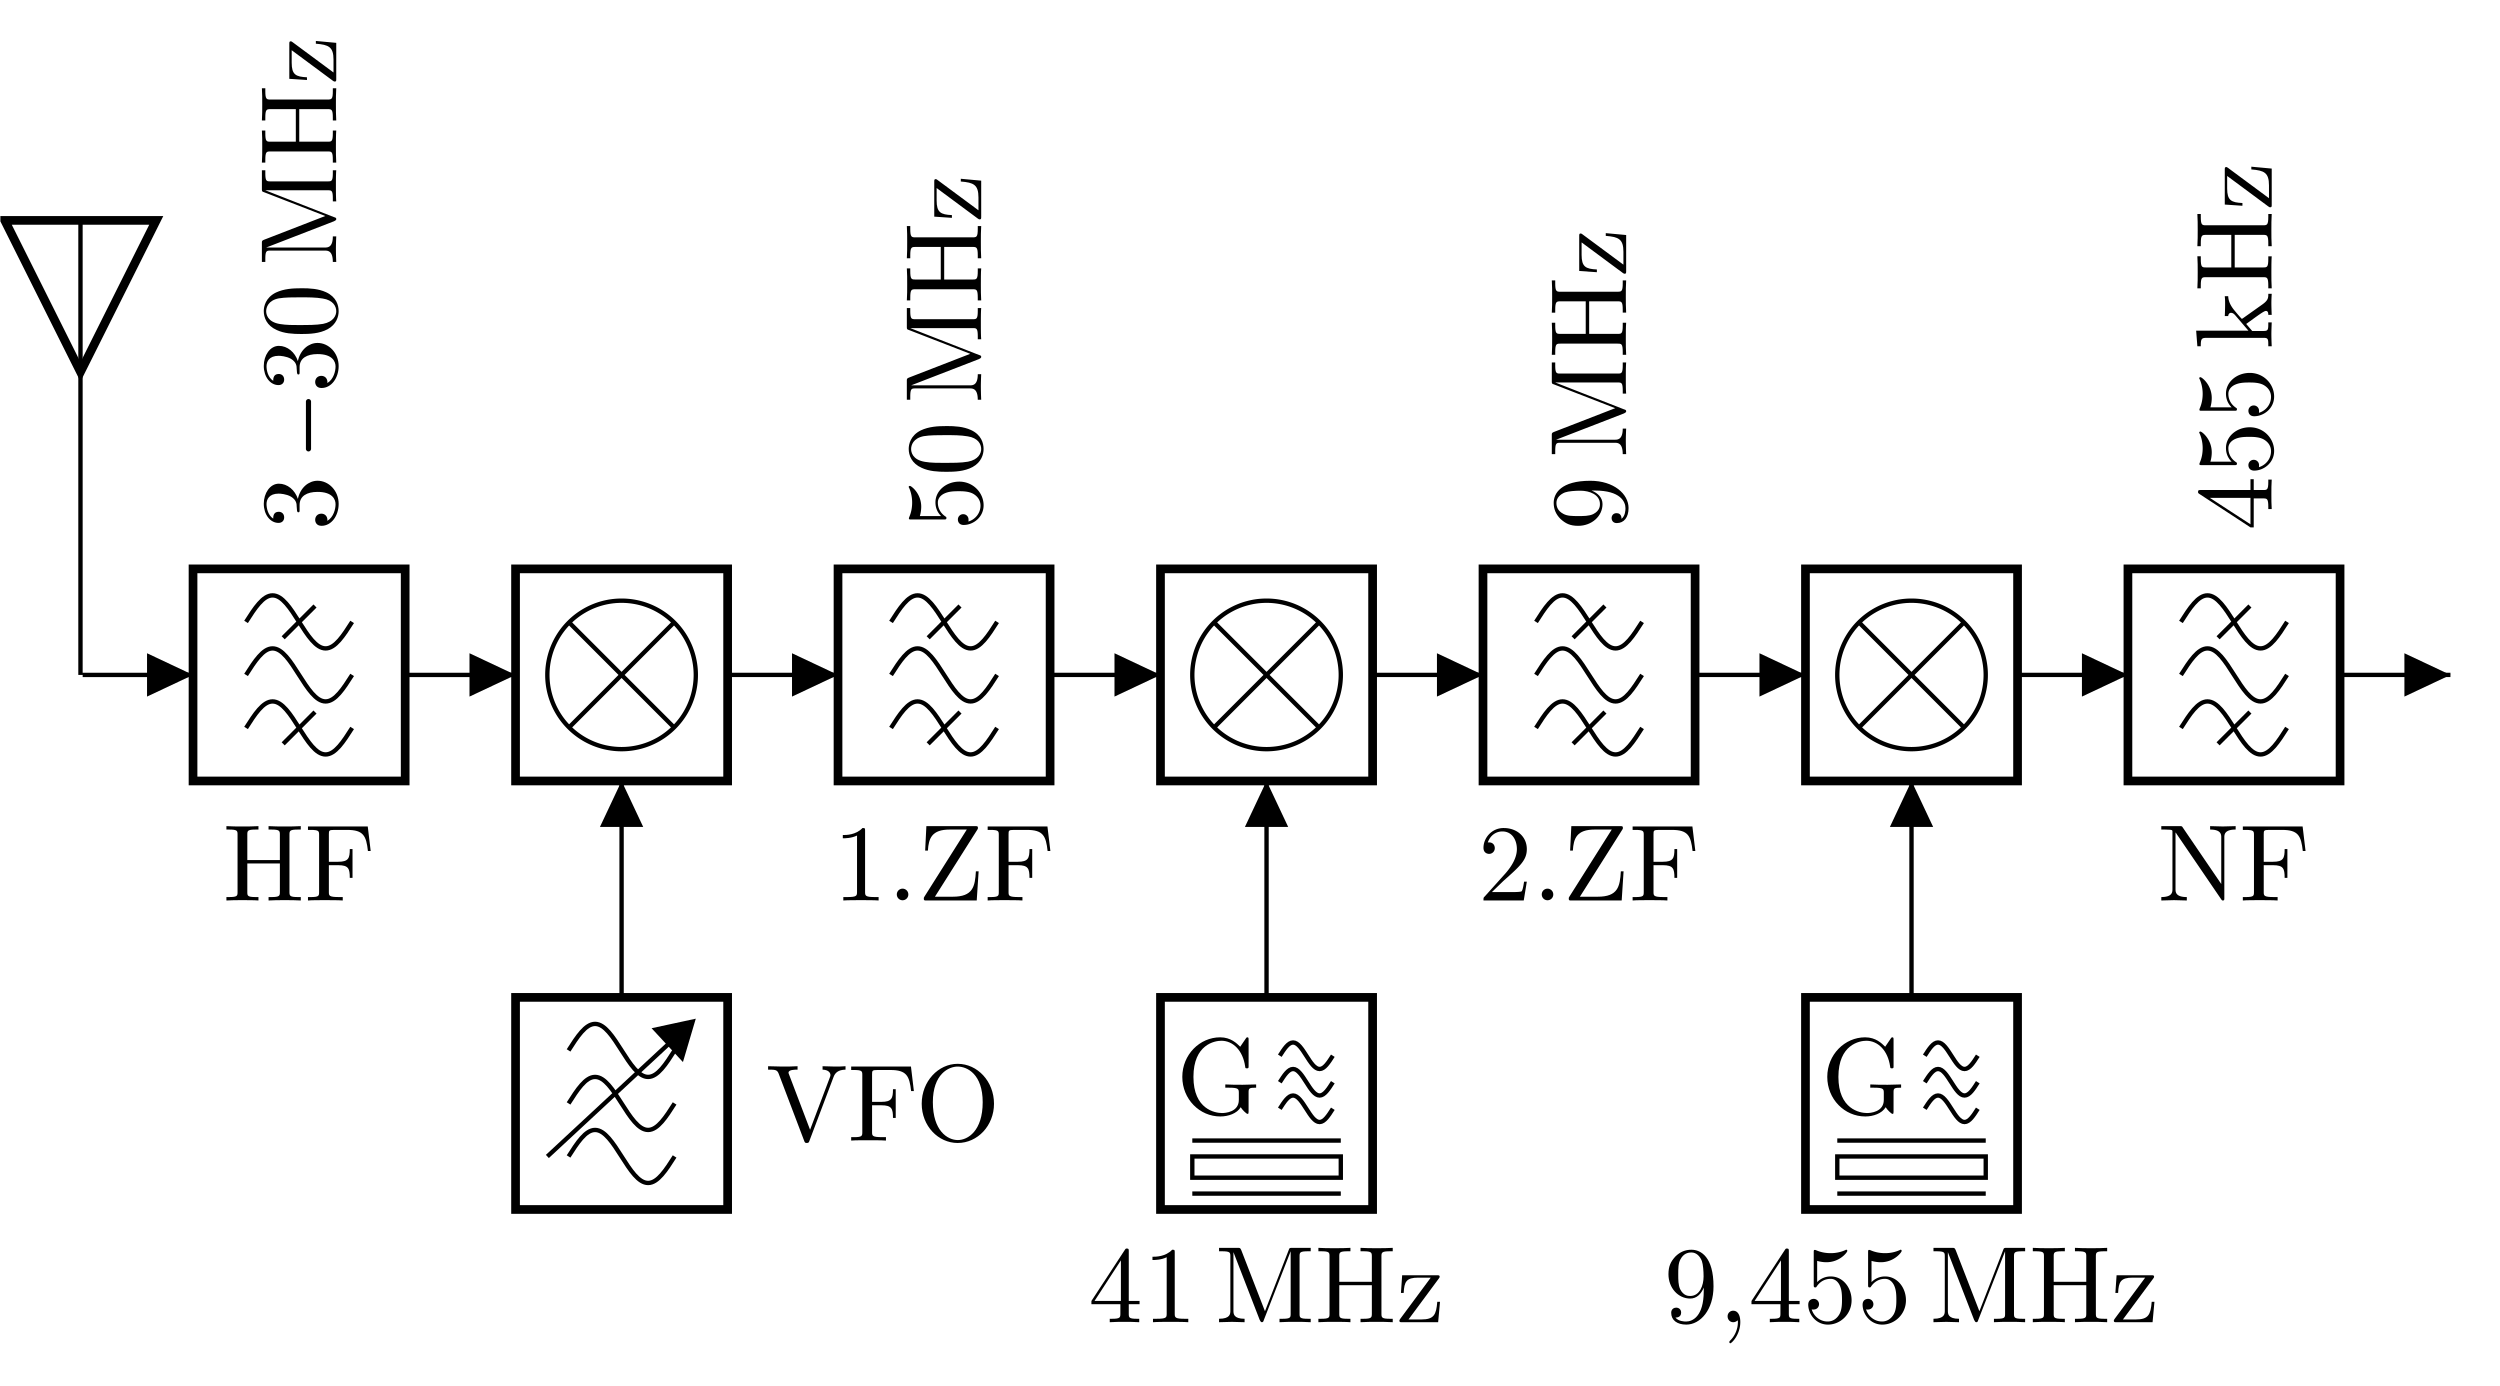 <svg xmlns="http://www.w3.org/2000/svg" xmlns:xlink="http://www.w3.org/1999/xlink" width="228.008" height="126.41"><defs><path id="b" d="M7.11 0v-.312h-.25c-.75 0-.782-.11-.782-.47V-6c0-.36.031-.469.781-.469h.25v-.312c-.359.031-1.093.031-1.468.031s-1.11 0-1.47-.031v.312h.25c.75 0 .782.11.782.469v2.313H2.234V-6c0-.36.016-.469.782-.469h.234v-.312c-.344.031-1.078.031-1.453.031s-1.125 0-1.469-.031v.312h.235c.765 0 .78.11.78.469v5.219c0 .36-.015.469-.78.469H.328V0c.344-.031 1.078-.031 1.453-.031s1.125 0 1.469.031v-.312h-.234c-.766 0-.782-.11-.782-.47v-2.593h2.97v2.594c0 .36-.032.469-.782.469h-.25V0c.36-.031 1.094-.031 1.469-.031s1.109 0 1.468.031m0 0"/><path id="c" d="M6.047-4.516 5.78-6.75H.328v.313h.235c.765 0 .78.109.78.468V-.78c0 .36-.015.469-.78.469H.328V0c.344-.031 1.125-.031 1.5-.031.422 0 1.313 0 1.672.031v-.312h-.328c-.938 0-.938-.125-.938-.47v-2.437h.844c.953 0 1.063.313 1.063 1.156h.25v-2.624h-.25c0 .828-.11 1.156-1.063 1.156h-.844v-2.516c0-.328.016-.39.485-.39h1.187c1.485 0 1.735.546 1.89 1.921Zm0 0"/><path id="d" d="M4.156 0v-.312h-.312c-.89 0-.922-.11-.922-.47v-5.562c0-.25 0-.265-.235-.265-.609.64-1.484.64-1.796.64v.297c.187 0 .78 0 1.297-.25v5.14c0 .36-.032.47-.922.47H.938V0c.359-.031 1.218-.031 1.609-.031.406 0 1.265 0 1.61.031m0 0"/><path id="e" d="M1.906-.531A.524.524 0 1 0 .86-.515a.524.524 0 0 0 1.047-.016m0 0"/><path id="f" d="M5.563-2.656h-.25c-.079 1.39-.266 2.312-2.11 2.312H1.578l3.844-6.078c.078-.11.078-.125.078-.203 0-.156-.062-.156-.266-.156H.797l-.11 2.234h.25c.063-1.125.36-1.922 1.985-1.922h1.562L.625-.359C.563-.266.563-.25.563-.172.563 0 .609 0 .813 0H5.39Zm0 0"/><path id="g" d="M4.453-1.719h-.25c-.047.297-.11.735-.219.875-.062.078-.718.078-.937.078H1.266L2.313-1.78c1.546-1.375 2.14-1.906 2.14-2.907 0-1.125-.89-1.921-2.11-1.921C1.235-6.61.5-5.687.5-4.812c0 .562.484.562.516.562a.516.516 0 0 0 .515-.531c0-.266-.172-.516-.515-.516-.079 0-.11 0-.125.016.218-.657.75-1.016 1.328-1.016.906 0 1.328.797 1.328 1.61 0 .796-.485 1.578-1.031 2.203L.609-.36C.5-.266.5-.234.5 0h3.672Zm0 0"/><path id="h" d="M7.11-6.469v-.312l-1.173.031-1.156-.031v.312c1.016 0 1.016.469 1.016.735V-1.5l-3.5-5.14c-.078-.126-.094-.141-.281-.141H.328v.312H.61c.157 0 .36.016.5.016.235.031.235.047.235.234v5.172c0 .266 0 .734-1.016.734V0l1.156-.031L2.656 0v-.312c-1.031 0-1.031-.47-1.031-.735v-5.156a.376.376 0 0 1 .094.125L5.78-.125c.078.11.094.125.157.125.14 0 .14-.062.14-.266v-5.468c0-.266 0-.735 1.031-.735m0 0"/><path id="i" d="M7.297-2.406v-.297l-1.219.031c-.39 0-1.234 0-1.594-.031v.297h.313c.89 0 .922.11.922.484v.625c0 1.125-1.25 1.203-1.532 1.203-.64 0-2.609-.343-2.609-3.297 0-2.968 1.953-3.296 2.547-3.296 1.063 0 1.969.89 2.172 2.359.016.125.016.156.156.156.156 0 .156-.031.156-.234V-6.75c0-.172 0-.25-.109-.25-.047 0-.078 0-.156.125l-.5.734C5.53-6.453 4.984-7 4.016-7 2.156-7 .563-5.422.563-3.39.563-1.36 2.14.218 4.03.218c.719 0 1.516-.266 1.86-.844.125.219.515.61.625.61.093 0 .093-.079.093-.22v-1.734c0-.375.032-.437.688-.437m0 0"/><path id="j" d="M7.25-6.469v-.312c-.312.031-.719.031-.969.031l-1.125-.031v.312c.516.016.719.266.719.5 0 .078-.031.14-.047.188L4.016-.984 2.109-6c-.062-.14-.062-.187-.062-.187 0-.282.578-.282.828-.282v-.312c-.36.031-1.047.031-1.422.031L.188-6.781v.312c.64 0 .828 0 .968.375L3.47 0c.062.188.11.219.234.219.172 0 .203-.047.25-.188l2.203-5.828c.14-.375.407-.656 1.094-.672m0 0"/><path id="k" d="M7.156-3.36c0-2.03-1.5-3.64-3.312-3.64C2.078-7 .563-5.406.563-3.36.563-1.327 2.077.22 3.843.22c1.813 0 3.313-1.578 3.313-3.578M6.125-3.5c0 2.625-1.36 3.453-2.266 3.453-.953 0-2.28-.86-2.28-3.453 0-2.578 1.452-3.25 2.265-3.25.875 0 2.281.703 2.281 3.25m0 0"/><path id="l" d="M2.922-1.64v.859c0 .36-.031.469-.766.469h-.203V0c.406-.031.922-.031 1.344-.031.406 0 .937 0 1.344.031v-.312h-.203c-.735 0-.75-.11-.75-.47v-.859h.984v-.296h-.984v-4.516c0-.203 0-.266-.172-.266-.079 0-.11 0-.188.125L.281-1.937v.296Zm.047-.298H.563L2.969-5.64Zm0 0"/><path id="m" d="M2.922-6.344c0-.25 0-.265-.235-.265-.609.64-1.484.64-1.796.64v.297c.187 0 .78 0 1.297-.25v5.14c0 .36-.032.47-.922.47H.938V0c.359-.031 1.218-.031 1.609-.031.406 0 1.265 0 1.61.031v-.312h-.313c-.89 0-.922-.11-.922-.47Zm0 0"/><path id="n" d="M2.39-6.562c-.093-.22-.124-.22-.343-.22H.359v.313h.25c.766 0 .782.11.782.469v4.953c0 .266 0 .734-1.032.734V0c.36-.016.844-.031 1.172-.031.328 0 .813.015 1.157.031v-.312c-1.016 0-1.016-.47-1.016-.735V-6.39l2.39 6.172c.063.125.11.219.204.219.109 0 .14-.078.172-.187L6.89-6.47V-.78c0 .36-.016.469-.782.469h-.234V0c.36-.031 1.047-.031 1.422-.031.39 0 1.062 0 1.422.031v-.312h-.235c-.765 0-.78-.11-.78-.47V-6c0-.36.015-.469.78-.469h.235v-.312H7.047c-.266 0-.266.015-.328.187L4.547-1Zm0 0"/><path id="o" d="M6.078-6c0-.36.031-.469.781-.469h.25v-.312c-.359.031-1.093.031-1.468.031s-1.11 0-1.47-.031v.312h.25c.75 0 .782.11.782.469v2.313H2.234V-6c0-.36.016-.469.782-.469h.234v-.312c-.344.031-1.078.031-1.453.031s-1.125 0-1.469-.031v.312h.235c.765 0 .78.11.78.469v5.219c0 .36-.015.469-.78.469H.328V0c.344-.031 1.078-.031 1.453-.031s1.125 0 1.469.031v-.312h-.234c-.766 0-.782-.11-.782-.47v-2.593h2.97v2.594c0 .36-.032.469-.782.469h-.25V0c.36-.031 1.094-.031 1.469-.031s1.109 0 1.468.031v-.312h-.25c-.75 0-.78-.11-.78-.47Zm0 0"/><path id="p" d="M3.875-3.984c.078-.11.078-.125.078-.157 0-.14-.078-.14-.25-.14H.531l-.11 1.61h.25C.72-3.689.907-4.064 2-4.064h1.14L.36-.312C.28-.202.28-.186.28-.14.281 0 .344 0 .531 0h3.282l.171-1.86h-.25C3.641-.686 3.438-.25 2.281-.25H1.11Zm0 0"/><path id="q" d="M3.64-3.156v.312c0 2.328-1.03 2.782-1.609 2.782-.172 0-.703-.016-.969-.36.438 0 .516-.281.516-.453 0-.312-.234-.453-.453-.453-.156 0-.453.094-.453.469 0 .672.531 1.078 1.375 1.078 1.281 0 2.484-1.344 2.484-3.485 0-2.671-1.14-3.343-2.015-3.343-.547 0-1.032.187-1.47.625-.405.453-.624.859-.624 1.609 0 1.234.875 2.219 1.984 2.219.594 0 1-.422 1.235-1m-1.234.765c-.156 0-.61 0-.922-.625-.171-.375-.171-.859-.171-1.343 0-.547 0-1.016.203-1.375.265-.5.64-.625 1-.625.453 0 .78.343.953.78.11.313.156.938.156 1.407 0 .813-.344 1.781-1.219 1.781m0 0"/><path id="s" d="M4.453-2c0-1.172-.812-2.172-1.89-2.172a1.7 1.7 0 0 0-1.25.516v-1.938c.203.063.515.125.843.125 1.219 0 1.906-.906 1.906-1.031 0-.062-.03-.11-.093-.11-.016 0-.031 0-.078.032a3.26 3.26 0 0 1-1.344.281c-.406 0-.86-.062-1.328-.266-.078-.03-.094-.03-.125-.03C1-6.594 1-6.517 1-6.36v2.937c0 .172 0 .25.14.25.063 0 .094-.015.126-.078.109-.156.484-.703 1.28-.703.517 0 .767.453.845.64.156.36.187.75.187 1.25 0 .344 0 .938-.25 1.36-.234.39-.594.64-1.062.64-.72 0-1.282-.515-1.453-1.109.03.016.062.016.171.016.329 0 .5-.25.5-.485a.48.48 0 0 0-.5-.484c-.14 0-.484.078-.484.531C.5-.75 1.188.22 2.297.22 3.437.219 4.453-.734 4.453-2m0 0"/><path id="r" d="M2.016-.016c0-.656-.25-1.03-.641-1.03a.5.5 0 0 0-.516.515c0 .265.188.531.516.531.125 0 .25-.047.344-.125.031-.031.047-.031.062-.031 0 0 .016 0 .016.14 0 .735-.344 1.329-.672 1.657-.11.109-.11.14-.11.172 0 .062.048.109.094.109.11 0 .907-.766.907-1.938m0 0"/><path id="t" d="M-3.5-2.875c-.266-.812-.953-1.39-1.734-1.39-.813 0-1.375.874-1.375 1.827 0 1 .593 1.75 1.343 1.75.329 0 .516-.218.516-.5 0-.312-.203-.515-.5-.515-.5 0-.5.469-.5.625-.484-.313-.61-.969-.61-1.328 0-.406.22-.953 1.11-.953.125 0 .703.03 1.125.28.484.298.516.642.516.892.015.078.03.312.03.374.017.094.032.157.126.157.11 0 .11-.063.11-.235v-.437c0-.813.671-1.188 1.64-1.188 1.36 0 1.64.688 1.64 1.125 0 .422-.171 1.172-.75 1.516.047-.344-.171-.656-.546-.656-.36 0-.563.265-.563.562 0 .235.14.547.578.547.907 0 1.563-.922 1.563-2 0-1.203-.906-2.11-1.922-2.11-.813 0-1.578.626-1.797 1.657m0 0"/><path id="v" d="M-3.172-4.562c-.797 0-1.594.046-2.328.39-.953.469-1.11 1.281-1.11 1.688 0 .593.266 1.328 1.188 1.734.672.313 1.453.36 2.25.36.735 0 1.64-.032 2.39-.438.798-.438 1-1.156 1-1.64C.219-3 .017-3.767-.936-4.204c-.688-.313-1.454-.36-2.235-.36M0-2.47c0 .39-.25.969-1.203 1.156-.594.11-1.5.11-2.094.11-.625 0-1.281 0-1.828-.094-1.172-.187-1.266-.922-1.266-1.172 0-.328.172-.984 1.157-1.172.562-.093 1.312-.093 1.937-.093.75 0 1.422 0 2.063.109C-.297-3.485 0-2.922 0-2.469m0 0"/><path id="w" d="M-6.562-2.39c-.22.093-.22.124-.22.343v1.688h.313v-.25c0-.766.11-.782.469-.782h4.953c.266 0 .734 0 .734 1.032H0a30.97 30.97 0 0 1-.031-1.172c0-.328.015-.813.031-1.156h-.312c0 1.015-.47 1.015-.735 1.015H-6.39l6.172-2.39c.125-.063.219-.11.219-.204 0-.109-.078-.14-.187-.171L-6.47-6.892H-.78c.36 0 .469.016.469.782v.234H0c-.031-.36-.031-1.047-.031-1.422 0-.39 0-1.062.031-1.422h-.312v.235c0 .765-.11.78-.47.78H-6c-.36 0-.469-.015-.469-.78v-.235h-.312v1.672c0 .266.015.266.187.328L-1-4.547Zm0 0"/><path id="x" d="M-6-6.078c-.36 0-.469-.031-.469-.781v-.25h-.312c.031.359.031 1.093.031 1.468s0 1.11-.031 1.47h.312v-.25c0-.75.11-.782.469-.782h2.313v2.969H-6c-.36 0-.469-.016-.469-.782v-.234h-.312c.031.344.031 1.078.031 1.453s0 1.125-.031 1.469h.312v-.234c0-.766.11-.782.469-.782h5.219c.36 0 .469.016.469.782v.234H0c-.031-.344-.031-1.078-.031-1.453s0-1.125.031-1.469h-.312v.234c0 .766-.11.782-.47.782h-2.593v-2.97h2.594c.36 0 .469.032.469.782v.25H0c-.031-.36-.031-1.094-.031-1.469s0-1.109.031-1.468h-.312v.25c0 .75-.11.78-.47.78Zm0 0"/><path id="y" d="M-3.984-3.875c-.11-.078-.125-.078-.157-.078-.14 0-.14.078-.14.25v3.172l1.61.11v-.25C-3.689-.72-4.064-.907-4.064-2v-1.14l3.75 2.78c.11.079.126.079.172.079C0-.281 0-.344 0-.531v-3.281l-1.86-.172v.25c1.173.093 1.61.297 1.61 1.453v1.172Zm0 0"/><path id="z" d="M-2-4.453c-1.172 0-2.172.812-2.172 1.89 0 .47.156.891.516 1.25h-1.938a3.01 3.01 0 0 0 .125-.843c0-1.219-.906-1.906-1.031-1.906-.062 0-.11.03-.11.093 0 .016 0 .031.032.078.094.204.281.688.281 1.344 0 .406-.062.86-.266 1.328-.03.078-.03.094-.03.125 0 .094.077.094.234.094h2.937c.172 0 .25 0 .25-.14 0-.063-.015-.094-.078-.126-.156-.109-.703-.484-.703-1.28 0-.517.453-.767.64-.845.36-.156.75-.187 1.25-.187.344 0 .938 0 1.36.25.39.234.64.594.64 1.062 0 .72-.515 1.282-1.109 1.454.016-.032.016-.063.016-.172a.48.48 0 0 0-.485-.5.48.48 0 0 0-.484.5c0 .14.078.484.531.484C-.75-.5.22-1.187.22-2.297c0-1.14-.953-2.156-2.219-2.156m0 0"/><path id="A" d="M-3.156-3.64h.312c2.328 0 2.782 1.03 2.782 1.609 0 .172-.016.703-.36.969 0-.438-.281-.516-.453-.516-.312 0-.453.234-.453.453 0 .156.094.453.469.453.672 0 1.078-.531 1.078-1.375 0-1.281-1.344-2.484-3.485-2.484-2.671 0-3.343 1.14-3.343 2.015 0 .547.187 1.032.625 1.47.453.405.859.624 1.609.624 1.234 0 2.219-.875 2.219-1.984 0-.594-.422-1-1-1.235m.765 1.234c0 .156 0 .61-.625.922-.375.172-.859.172-1.343.172-.547 0-1.016 0-1.375-.204-.5-.265-.625-.64-.625-1 0-.453.343-.78.78-.953.313-.11.938-.156 1.407-.156.813 0 1.781.344 1.781 1.219m0 0"/><path id="B" d="M-1.64-2.922h.859c.36 0 .469.031.469.766v.203H0c-.031-.406-.031-.922-.031-1.344 0-.406 0-.937.031-1.344h-.312v.204c0 .734-.11.75-.47.75h-.859v-.985h-.296v.984h-4.516c-.203 0-.266 0-.266.172 0 .079 0 .11.125.188l4.657 3.047h.296Zm-.298-.047v2.407L-5.64-2.97Zm0 0"/><path id="C" d="M-.75-1.047c.438 0 .438.11.438.766H0A27.166 27.166 0 0 1-.031-1.36c0-.297.015-.688.031-1.094h-.312c0 .672 0 .781-.438.781h-1.031l-.547-.64C-1.266-3.078-.718-3.5-.531-3.5c.187 0 .219.172.219.36H0C-.016-3.407-.031-4-.031-4.204c0-.297.015-.578.031-.86h-.312c0 .36 0 .579-.516.954L-2.61-2.844c-.016 0-.079.063-.11.063-.047 0-.64-.719-.719-.813-.5-.625-.515-1.047-.53-1.25h-.313c.031.297.031.422.031.703 0 .344-.016.97-.031 1.11h.312c.016-.188.125-.297.25-.297.203 0 .313.14.39.219l1.204 1.406h-4.766l.11 1.422h.312c0-.688.063-.766.563-.766Zm0 0"/><path id="u" d="M-2.297-.828v-4.313a.24.24 0 0 0-.234-.234.24.24 0 0 0-.235.234v4.313c0 .125.11.234.235.234a.24.24 0 0 0 .234-.234m0 0"/><clipPath id="a"><path d="M.035 8H26v38H.035Zm0 0"/></clipPath></defs><path fill="none" stroke="#000" stroke-miterlimit="10" stroke-width=".397" d="M7.54 61.555h10.065m19.348 0H47.02M7.34 61.555V20.102"/><g clip-path="url(#a)"><path fill="none" stroke="#000" stroke-miterlimit="10" stroke-width=".793" d="M7.34 20.102h6.91L7.34 33.918.434 20.102H7.34"/></g><path fill="none" stroke="#000" stroke-miterlimit="10" stroke-width=".793" d="M17.605 51.883h19.348v19.344H17.605Zm0 0"/><path d="M13.41 61.555v1.976l4.195-1.976-4.195-1.977Zm0 0"/><path fill="none" stroke="#000" stroke-miterlimit="10" stroke-width=".397" d="M22.441 56.719c.79-1.239 1.543-2.418 2.418-2.418.88 0 1.633 1.18 2.418 2.418.79 1.238 1.543 2.418 2.418 2.418.88 0 1.633-1.18 2.422-2.418m-3.387-1.45-2.902 2.899M22.441 61.555c.79-1.239 1.543-2.418 2.418-2.418.88 0 1.633 1.18 2.418 2.418.79 1.238 1.543 2.418 2.418 2.418.88 0 1.633-1.18 2.422-2.418M22.441 66.39c.79-1.238 1.543-2.417 2.418-2.417.88 0 1.633 1.18 2.418 2.418.79 1.238 1.543 2.418 2.418 2.418.88 0 1.633-1.18 2.422-2.418m-3.387-1.45-2.902 2.899"/><use xlink:href="#b" x="20.322" y="82.127"/><use xlink:href="#c" x="27.76" y="82.127"/><path d="M42.82 61.555v1.976l4.2-1.976-4.2-1.977Zm0 0"/><path fill="none" stroke="#000" stroke-miterlimit="10" stroke-width=".793" d="M47.02 51.883h19.343v19.344H47.02Zm0 0"/><path fill="none" stroke="#000" stroke-miterlimit="10" stroke-width=".397" d="M63.46 61.555a6.77 6.77 0 1 0-13.54 0 6.77 6.77 0 0 0 13.54 0ZM51.902 56.766l9.575 9.578m0-9.578-9.575 9.578M66.363 61.555H76.43m19.343 0h10.067"/><path fill="none" stroke="#000" stroke-miterlimit="10" stroke-width=".793" d="M76.43 51.883h19.343v19.344H76.43Zm0 0"/><path d="M72.234 61.555v1.976l4.196-1.976-4.196-1.977Zm0 0"/><path fill="none" stroke="#000" stroke-miterlimit="10" stroke-width=".397" d="M81.266 56.719c.789-1.239 1.543-2.418 2.418-2.418.875 0 1.628 1.18 2.418 2.418.789 1.238 1.543 2.418 2.418 2.418.875 0 1.628-1.18 2.417-2.418m-3.382-1.45-2.903 2.899M81.266 61.555c.789-1.239 1.543-2.418 2.418-2.418.875 0 1.628 1.18 2.418 2.418.789 1.238 1.543 2.418 2.418 2.418.875 0 1.628-1.18 2.417-2.418M81.266 66.39c.789-1.238 1.543-2.417 2.418-2.417.875 0 1.628 1.18 2.418 2.418.789 1.238 1.543 2.418 2.418 2.418.875 0 1.628-1.18 2.417-2.418m-3.382-1.45-2.903 2.899"/><use xlink:href="#d" x="75.976" y="82.127"/><use xlink:href="#e" x="80.935" y="82.127"/><use xlink:href="#f" x="83.691" y="82.127"/><use xlink:href="#c" x="89.75" y="82.127"/><path d="M101.645 61.555v1.976l4.195-1.976-4.195-1.977Zm0 0"/><path fill="none" stroke="#000" stroke-miterlimit="10" stroke-width=".793" d="M105.84 51.883h19.347v19.344H105.84Zm0 0"/><path fill="none" stroke="#000" stroke-miterlimit="10" stroke-width=".397" d="M122.285 61.555a6.77 6.77 0 0 0-6.773-6.77 6.77 6.77 0 0 0 0 13.54 6.77 6.77 0 0 0 6.773-6.77ZM110.727 56.766l9.574 9.578m0-9.578-9.574 9.578M125.187 61.555h10.067m19.344 0h10.066"/><path fill="none" stroke="#000" stroke-miterlimit="10" stroke-width=".793" d="M135.254 51.883h19.344v19.344h-19.344Zm0 0"/><path d="M131.055 61.555v1.976l4.199-1.976-4.2-1.977Zm0 0"/><path fill="none" stroke="#000" stroke-miterlimit="10" stroke-width=".397" d="M140.09 56.719c.789-1.239 1.543-2.418 2.418-2.418.875 0 1.629 1.18 2.418 2.418.789 1.238 1.543 2.418 2.418 2.418.875 0 1.629-1.18 2.418-2.418m-3.387-1.45-2.902 2.899M140.09 61.555c.789-1.239 1.543-2.418 2.418-2.418.875 0 1.629 1.18 2.418 2.418.789 1.238 1.543 2.418 2.418 2.418.875 0 1.629-1.18 2.418-2.418M140.09 66.39c.789-1.238 1.543-2.417 2.418-2.417.875 0 1.629 1.18 2.418 2.418.789 1.238 1.543 2.418 2.418 2.418.875 0 1.629-1.18 2.418-2.418m-3.387-1.45-2.902 2.899"/><use xlink:href="#g" x="134.798" y="82.127"/><use xlink:href="#e" x="139.756" y="82.127"/><use xlink:href="#f" x="142.513" y="82.127"/><use xlink:href="#c" x="148.572" y="82.127"/><path d="M160.469 61.555v1.976l4.195-1.976-4.195-1.977Zm0 0"/><path fill="none" stroke="#000" stroke-miterlimit="10" stroke-width=".793" d="M164.664 51.883h19.344v19.344h-19.344Zm0 0"/><path fill="none" stroke="#000" stroke-miterlimit="10" stroke-width=".397" d="M181.105 61.555a6.77 6.77 0 1 0-13.54 0 6.77 6.77 0 0 0 13.54 0ZM169.55 56.766l9.575 9.578m0-9.578-9.574 9.578M184.008 61.555h10.066m19.348 0h10.066"/><path fill="none" stroke="#000" stroke-miterlimit="10" stroke-width=".793" d="M194.074 51.883h19.348v19.344h-19.348Zm0 0"/><path d="M189.879 61.555v1.976l4.195-1.976-4.195-1.977Zm0 0"/><path fill="none" stroke="#000" stroke-miterlimit="10" stroke-width=".397" d="M198.91 56.719c.79-1.239 1.543-2.418 2.418-2.418.879 0 1.633 1.18 2.422 2.418.785 1.238 1.539 2.418 2.418 2.418.875 0 1.629-1.18 2.418-2.418m-3.387-1.45-2.902 2.899M198.91 61.555c.79-1.239 1.543-2.418 2.418-2.418.879 0 1.633 1.18 2.422 2.418.785 1.238 1.539 2.418 2.418 2.418.875 0 1.629-1.18 2.418-2.418M198.91 66.39c.79-1.238 1.543-2.417 2.418-2.417.879 0 1.633 1.18 2.422 2.418.785 1.238 1.539 2.418 2.418 2.418.875 0 1.629-1.18 2.418-2.418m-3.387-1.45-2.902 2.899"/><use xlink:href="#h" x="196.789" y="82.127"/><use xlink:href="#c" x="204.226" y="82.127"/><path d="M219.29 61.555v1.976l4.198-1.976-4.199-1.977Zm0 0"/><path fill="none" stroke="#000" stroke-miterlimit="10" stroke-width=".397" d="M56.691 71.227v9.87m0 0v9.868"/><path d="M56.691 75.422h1.973l-1.973-4.195-1.976 4.195Zm0 0"/><path fill="none" stroke="#000" stroke-miterlimit="10" stroke-width=".793" d="M47.02 90.965h19.343v19.344H47.02Zm0 0"/><path fill="none" stroke="#000" stroke-miterlimit="10" stroke-width=".397" d="M51.855 95.8c.79-1.238 1.543-2.417 2.418-2.417.875 0 1.63 1.18 2.418 2.418.79 1.238 1.543 2.418 2.418 2.418.875 0 1.63-1.18 2.418-2.418M51.855 100.637c.79-1.239 1.543-2.418 2.418-2.418.875 0 1.63 1.18 2.418 2.418.79 1.238 1.543 2.418 2.418 2.418.875 0 1.63-1.18 2.418-2.418M51.855 105.473c.79-1.235 1.543-2.418 2.418-2.418.875 0 1.63 1.183 2.418 2.418.79 1.238 1.543 2.418 2.418 2.418.875 0 1.63-1.18 2.418-2.418M49.922 105.473l11.008-10.22"/><path stroke="#000" stroke-miterlimit="10" stroke-width=".397" d="m63.172 93.172-3.363.726L61 95.184l1.195 1.289Zm0 0"/><path fill="none" stroke="#000" stroke-miterlimit="10" stroke-width=".397" d="M115.512 71.227v9.87m0 0v9.868"/><path d="M115.512 75.422h1.976l-1.976-4.195-1.973 4.195Zm0 0"/><path fill="none" stroke="#000" stroke-miterlimit="10" stroke-width=".793" d="M105.84 90.965h19.347v19.344H105.84Zm0 0"/><path fill="none" stroke="#000" stroke-miterlimit="10" stroke-width=".397" d="M116.723 96.285c.394-.617.77-1.207 1.21-1.207.438 0 .813.59 1.208 1.207.394.621.77 1.211 1.21 1.211.438 0 .813-.59 1.208-1.21M116.723 98.703c.394-.617.77-1.207 1.21-1.207.438 0 .813.59 1.208 1.207.394.621.77 1.211 1.21 1.211.438 0 .813-.59 1.208-1.21M116.723 101.121c.394-.617.77-1.207 1.21-1.207.438 0 .813.59 1.208 1.207.394.621.77 1.211 1.21 1.211.438 0 .813-.59 1.208-1.21"/><use xlink:href="#i" x="107.267" y="101.607"/><path fill="none" stroke="#000" stroke-miterlimit="10" stroke-width=".397" d="M108.742 104.023h13.543M108.742 107.41h13.543v-1.937h-13.543ZM108.742 108.86h13.543M174.336 71.227v9.87m0 0v9.868"/><path d="M174.336 75.422h1.976l-1.976-4.195-1.973 4.195Zm0 0"/><path fill="none" stroke="#000" stroke-miterlimit="10" stroke-width=".793" d="M164.664 90.965h19.344v19.344h-19.344Zm0 0"/><path fill="none" stroke="#000" stroke-miterlimit="10" stroke-width=".397" d="M175.547 96.285c.394-.617.77-1.207 1.207-1.207.437 0 .816.59 1.21 1.207.395.621.77 1.211 1.208 1.211.437 0 .816-.59 1.21-1.21M175.547 98.703c.394-.617.77-1.207 1.207-1.207.437 0 .816.59 1.21 1.207.395.621.77 1.211 1.208 1.211.437 0 .816-.59 1.21-1.21M175.547 101.121c.394-.617.77-1.207 1.207-1.207.437 0 .816.59 1.21 1.207.395.621.77 1.211 1.208 1.211.437 0 .816-.59 1.21-1.21"/><use xlink:href="#i" x="166.09" y="101.607"/><path fill="none" stroke="#000" stroke-miterlimit="10" stroke-width=".397" d="M167.566 104.023h13.54M167.566 107.41h13.54v-1.937h-13.54ZM167.566 108.86h13.54"/><use xlink:href="#j" x="69.865" y="104.024"/><use xlink:href="#c" x="77.302" y="104.024"/><use xlink:href="#k" x="83.5" y="104.024"/><use xlink:href="#l" x="99.26" y="120.589"/><use xlink:href="#m" x="104.218" y="120.589"/><use xlink:href="#n" x="110.822" y="120.589"/><use xlink:href="#o" x="119.913" y="120.589"/><use xlink:href="#p" x="127.35" y="120.589"/><use xlink:href="#q" x="151.747" y="120.589"/><use xlink:href="#r" x="156.705" y="120.589"/><use xlink:href="#l" x="159.46" y="120.589"/><use xlink:href="#s" x="164.418" y="120.589"/><use xlink:href="#s" x="169.376" y="120.589"/><use xlink:href="#n" x="175.98" y="120.589"/><use xlink:href="#o" x="185.071" y="120.589"/><use xlink:href="#p" x="192.508" y="120.589"/><use xlink:href="#t" x="30.667" y="48.379"/><use xlink:href="#u" x="30.667" y="41.768"/><use xlink:href="#t" x="30.667" y="35.81"/><use xlink:href="#v" x="30.667" y="30.852"/><use xlink:href="#w" x="30.667" y="24.247"/><use xlink:href="#x" x="30.667" y="15.157"/><use xlink:href="#y" x="30.667" y="7.72"/><use xlink:href="#z" x="89.488" y="48.379"/><use xlink:href="#v" x="89.488" y="43.421"/><use xlink:href="#w" x="89.488" y="36.817"/><use xlink:href="#x" x="89.488" y="27.726"/><use xlink:href="#y" x="89.488" y="20.289"/><use xlink:href="#A" x="148.311" y="48.379"/><use xlink:href="#w" x="148.311" y="41.775"/><use xlink:href="#x" x="148.311" y="32.685"/><use xlink:href="#y" x="148.311" y="25.247"/><use xlink:href="#B" x="207.188" y="48.379"/><use xlink:href="#z" x="207.188" y="43.421"/><use xlink:href="#z" x="207.188" y="38.463"/><use xlink:href="#C" x="207.188" y="31.859"/><use xlink:href="#x" x="207.188" y="26.625"/><use xlink:href="#y" x="207.188" y="19.187"/></svg>